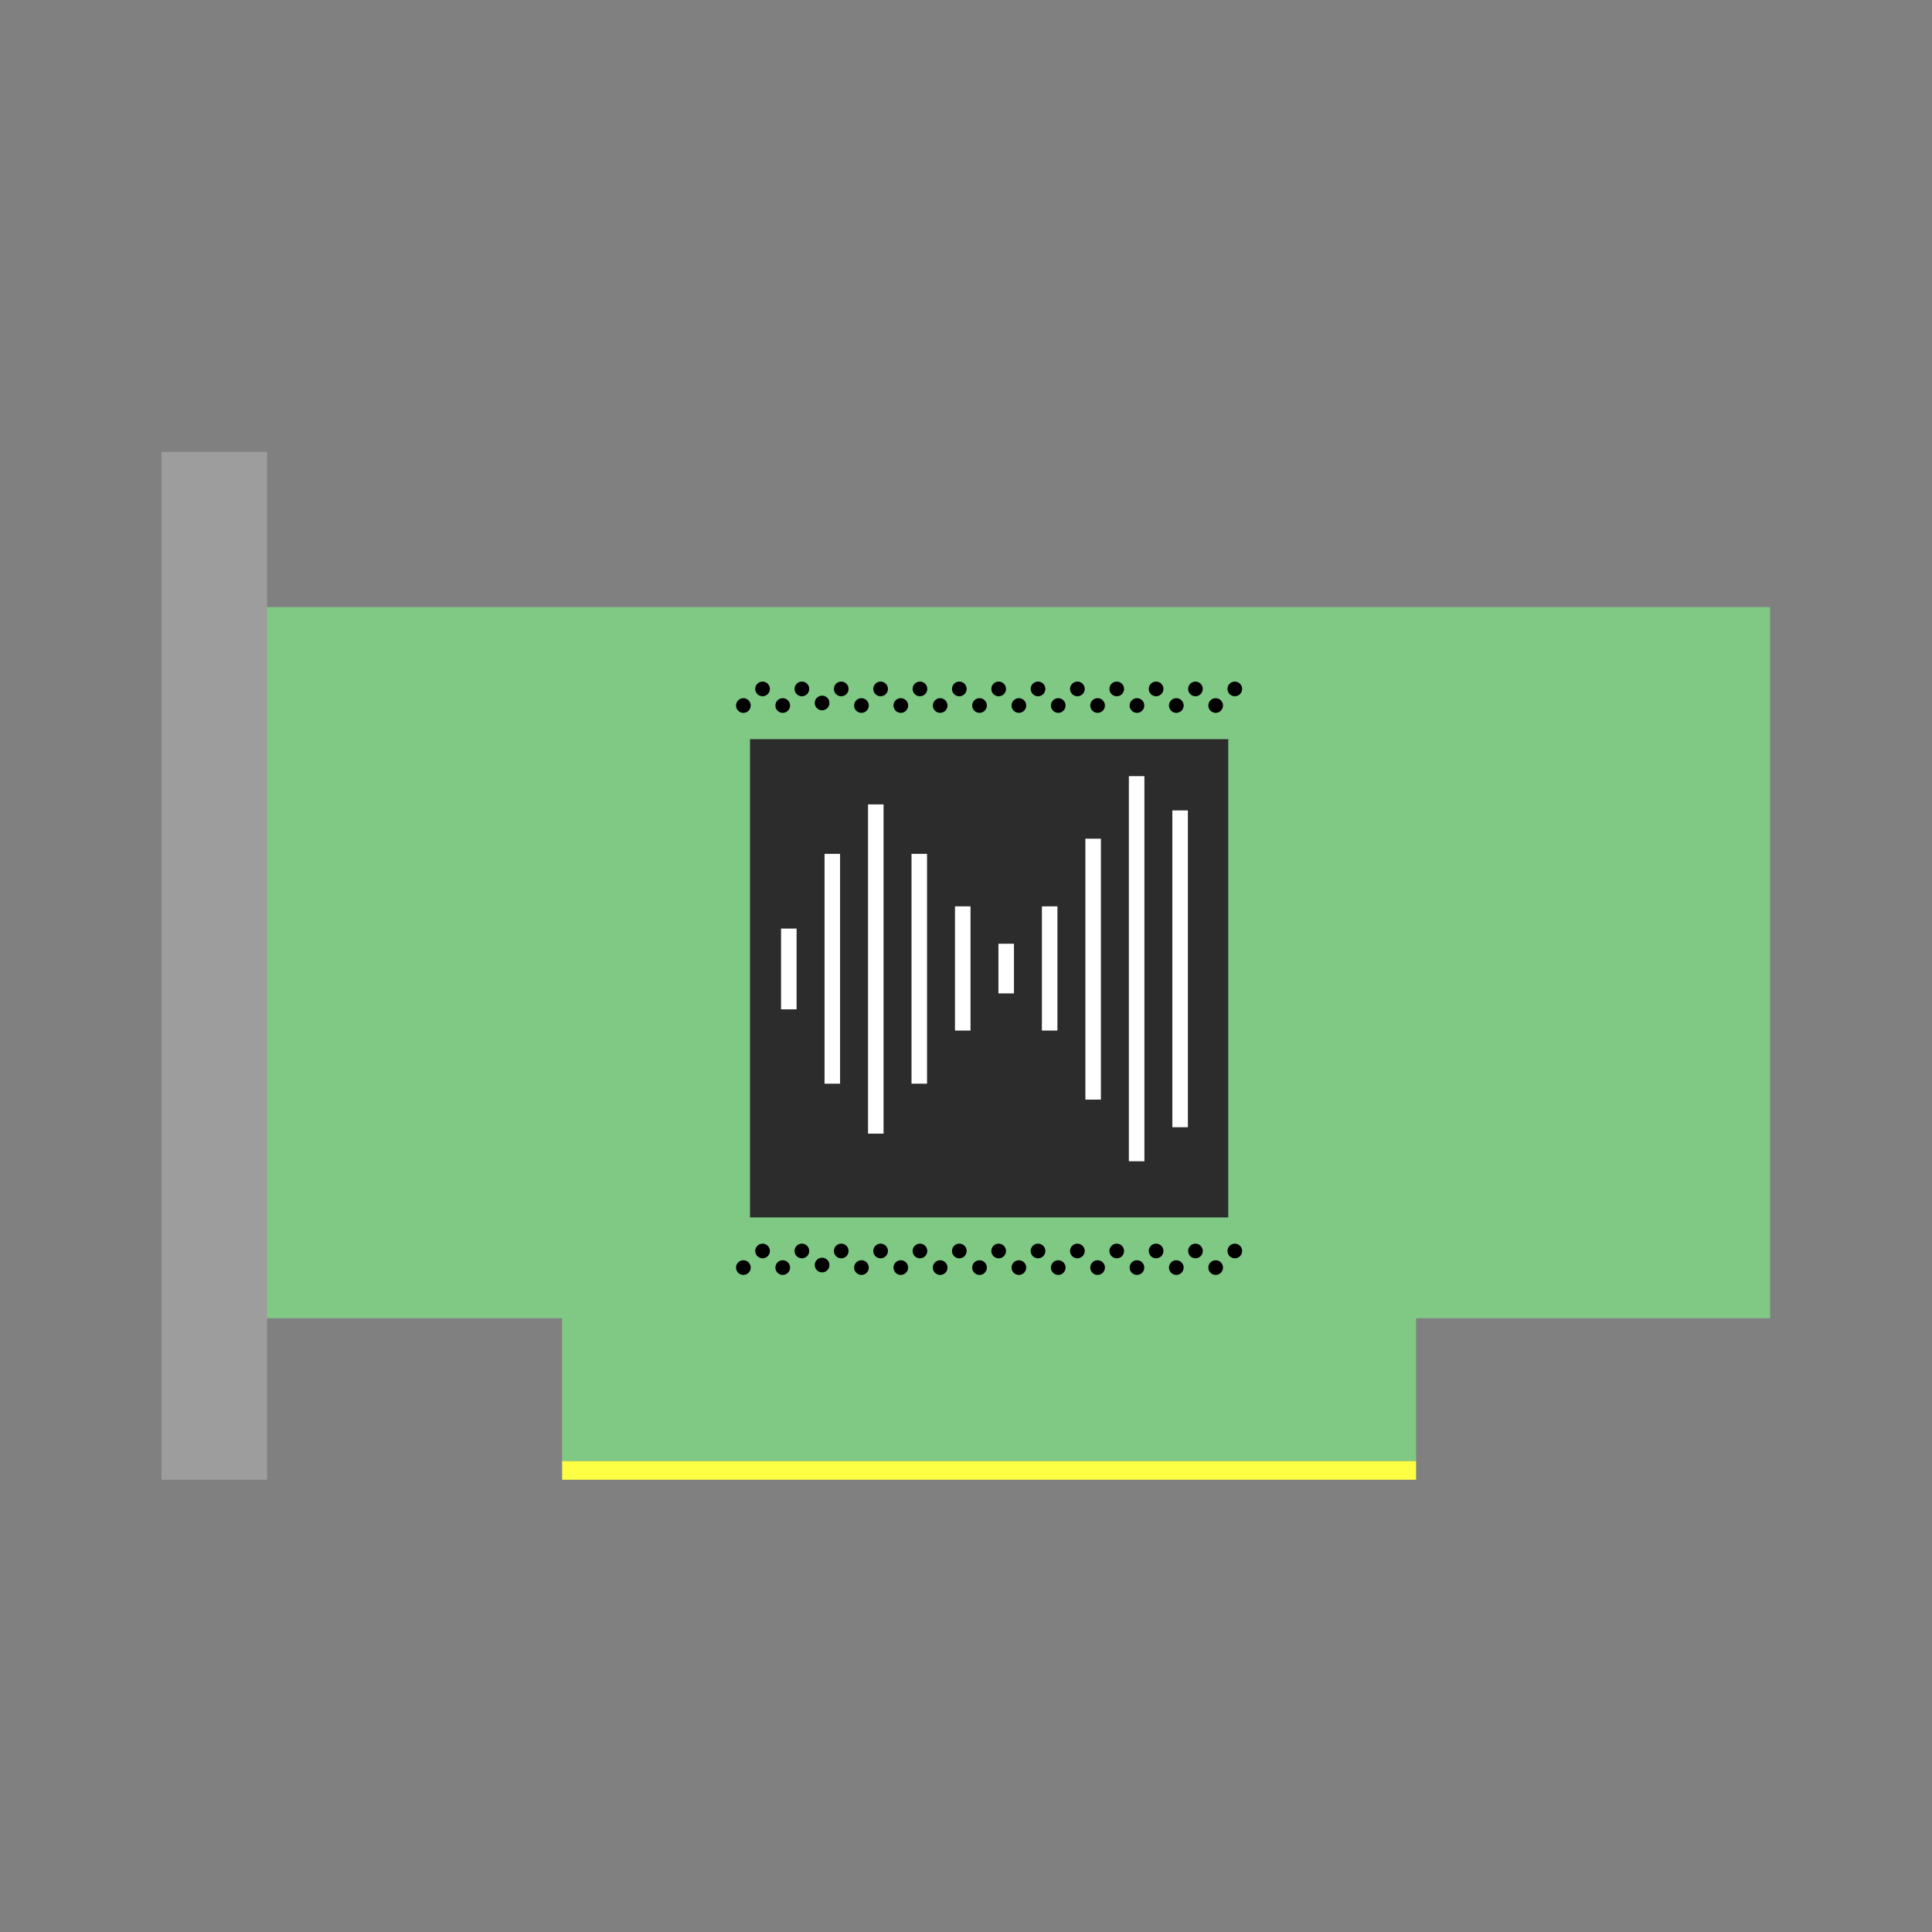 <?xml version="1.0" encoding="UTF-8" standalone="no"?>
<!DOCTYPE svg PUBLIC "-//W3C//DTD SVG 1.1//EN" "http://www.w3.org/Graphics/SVG/1.1/DTD/svg11.dtd">
<svg width="100%" height="100%" viewBox="0 0 48 48" version="1.1" xmlns="http://www.w3.org/2000/svg" xmlns:xlink="http://www.w3.org/1999/xlink" xml:space="preserve" xmlns:serif="http://www.serif.com/" style="fill-rule:evenodd;clip-rule:evenodd;stroke-linejoin:round;stroke-miterlimit:2;">
    <rect x="0" y="0" width="48" height="48" fill="#808080" stroke="none"/>
    <g transform="matrix(1.265,0,0,1.265,-5.786,-2.584)">
        <g transform="matrix(1,0,0,1,0,0.426)">
            <g>
                <g transform="matrix(1,0,0,1,1.037,0)">
                    <path d="M38.302,27.507L31.349,27.507L31.349,30.313L14.577,30.313L14.577,27.507L7.624,27.507L7.624,13.54L38.302,13.54L38.302,27.507Z" style="fill:rgb(128,201,133);"/>
                </g>
                <rect x="15.614" y="30.313" width="16.772" height="0.366" style="fill:rgb(253,255,68);"/>
            </g>
            <g transform="matrix(1,0,0,1,1.281,0)">
                <g transform="matrix(1,0,0,1,-0.274,-0.029)">
                    <g transform="matrix(1,0,0,1,-0.122,-0.427)">
                        <rect x="18.419" y="16.59" width="9.393" height="9.393" style="fill:rgb(44,44,44);"/>
                    </g>
                    <g>
                        <g transform="matrix(1,0,0,1,0,0.854)">
                            <rect x="18.907" y="19.029" width="0.305" height="1.586" style="fill:white;"/>
                        </g>
                        <g transform="matrix(1,0,0,2.846,0.854,-35.741)">
                            <rect x="18.907" y="19.029" width="0.305" height="1.586" style="fill:white;"/>
                        </g>
                        <g transform="matrix(1,0,0,4.077,1.708,-60.137)">
                            <rect x="18.907" y="19.029" width="0.305" height="1.586" style="fill:white;"/>
                        </g>
                        <g transform="matrix(1,0,0,2.846,2.562,-35.741)">
                            <rect x="18.907" y="19.029" width="0.305" height="1.586" style="fill:white;"/>
                        </g>
                        <g transform="matrix(1,0,0,1.538,3.416,-9.82)">
                            <rect x="18.907" y="19.029" width="0.305" height="1.586" style="fill:white;"/>
                        </g>
                        <g transform="matrix(1,0,0,0.615,4.269,8.478)">
                            <rect x="18.907" y="19.029" width="0.305" height="1.586" style="fill:white;"/>
                        </g>
                        <g transform="matrix(1,0,0,1.538,5.123,-9.82)">
                            <rect x="18.907" y="19.029" width="0.305" height="1.586" style="fill:white;"/>
                        </g>
                        <g transform="matrix(1,0,0,3.231,5.977,-43.365)">
                            <rect x="18.907" y="19.029" width="0.305" height="1.586" style="fill:white;"/>
                        </g>
                        <g transform="matrix(1,0,0,3.923,7.685,-57.088)">
                            <rect x="18.907" y="19.029" width="0.305" height="1.586" style="fill:white;"/>
                        </g>
                        <g transform="matrix(1,0,0,4.769,6.831,-73.86)">
                            <rect x="18.907" y="19.029" width="0.305" height="1.586" style="fill:white;"/>
                        </g>
                    </g>
                </g>
                <g transform="matrix(1,0,0,1,0.001,0)">
                    <g transform="matrix(0.411,0,0,0.411,12.659,11.544)">
                        <circle cx="12.732" cy="9.56" r="0.351"/>
                    </g>
                    <g transform="matrix(0.411,0,0,0.411,13.432,11.544)">
                        <circle cx="12.732" cy="9.56" r="0.351"/>
                    </g>
                    <g transform="matrix(0.411,0,0,0.411,21.935,11.544)">
                        <circle cx="12.732" cy="9.56" r="0.351"/>
                    </g>
                    <g transform="matrix(0.411,0,0,0.411,21.162,11.544)">
                        <circle cx="12.732" cy="9.56" r="0.351"/>
                    </g>
                    <g transform="matrix(0.411,0,0,0.411,14.978,11.544)">
                        <circle cx="12.732" cy="9.56" r="0.351"/>
                    </g>
                    <g transform="matrix(0.411,0,0,0.411,14.205,11.494)">
                        <circle cx="12.732" cy="9.56" r="0.351"/>
                    </g>
                    <g transform="matrix(0.411,0,0,0.411,15.751,11.544)">
                        <circle cx="12.732" cy="9.56" r="0.351"/>
                    </g>
                    <g transform="matrix(0.411,0,0,0.411,16.524,11.544)">
                        <circle cx="12.732" cy="9.56" r="0.351"/>
                    </g>
                    <g transform="matrix(0.411,0,0,0.411,17.297,11.544)">
                        <circle cx="12.732" cy="9.56" r="0.351"/>
                    </g>
                    <g transform="matrix(0.411,0,0,0.411,18.07,11.544)">
                        <circle cx="12.732" cy="9.56" r="0.351"/>
                    </g>
                    <g transform="matrix(0.411,0,0,0.411,18.843,11.544)">
                        <circle cx="12.732" cy="9.56" r="0.351"/>
                    </g>
                    <g transform="matrix(0.411,0,0,0.411,19.616,11.544)">
                        <circle cx="12.732" cy="9.56" r="0.351"/>
                    </g>
                    <g transform="matrix(0.411,0,0,0.411,20.389,11.544)">
                        <circle cx="12.732" cy="9.56" r="0.351"/>
                    </g>
                    <g transform="matrix(0.411,0,0,0.411,13.036,11.218)">
                        <circle cx="12.732" cy="9.56" r="0.351"/>
                    </g>
                    <g transform="matrix(0.411,0,0,0.411,13.808,11.218)">
                        <circle cx="12.732" cy="9.56" r="0.351"/>
                    </g>
                    <g transform="matrix(0.411,0,0,0.411,22.311,11.218)">
                        <circle cx="12.732" cy="9.56" r="0.351"/>
                    </g>
                    <g transform="matrix(0.411,0,0,0.411,21.538,11.218)">
                        <circle cx="12.732" cy="9.56" r="0.351"/>
                    </g>
                    <g transform="matrix(0.411,0,0,0.411,15.354,11.218)">
                        <circle cx="12.732" cy="9.56" r="0.351"/>
                    </g>
                    <g transform="matrix(0.411,0,0,0.411,14.581,11.218)">
                        <circle cx="12.732" cy="9.56" r="0.351"/>
                    </g>
                    <g transform="matrix(0.411,0,0,0.411,16.127,11.218)">
                        <circle cx="12.732" cy="9.56" r="0.351"/>
                    </g>
                    <g transform="matrix(0.411,0,0,0.411,16.9,11.218)">
                        <circle cx="12.732" cy="9.56" r="0.351"/>
                    </g>
                    <g transform="matrix(0.411,0,0,0.411,17.673,11.218)">
                        <circle cx="12.732" cy="9.56" r="0.351"/>
                    </g>
                    <g transform="matrix(0.411,0,0,0.411,18.446,11.218)">
                        <circle cx="12.732" cy="9.56" r="0.351"/>
                    </g>
                    <g transform="matrix(0.411,0,0,0.411,19.219,11.218)">
                        <circle cx="12.732" cy="9.56" r="0.351"/>
                    </g>
                    <g transform="matrix(0.411,0,0,0.411,19.992,11.218)">
                        <circle cx="12.732" cy="9.56" r="0.351"/>
                    </g>
                    <g transform="matrix(0.411,0,0,0.411,20.765,11.218)">
                        <circle cx="12.732" cy="9.56" r="0.351"/>
                    </g>
                </g>
                <g transform="matrix(1,0,0,1,0.001,11.039)">
                    <g transform="matrix(0.411,0,0,0.411,12.659,11.544)">
                        <circle cx="12.732" cy="9.56" r="0.351"/>
                    </g>
                    <g transform="matrix(0.411,0,0,0.411,13.432,11.544)">
                        <circle cx="12.732" cy="9.56" r="0.351"/>
                    </g>
                    <g transform="matrix(0.411,0,0,0.411,21.935,11.544)">
                        <circle cx="12.732" cy="9.56" r="0.351"/>
                    </g>
                    <g transform="matrix(0.411,0,0,0.411,21.162,11.544)">
                        <circle cx="12.732" cy="9.56" r="0.351"/>
                    </g>
                    <g transform="matrix(0.411,0,0,0.411,14.978,11.544)">
                        <circle cx="12.732" cy="9.56" r="0.351"/>
                    </g>
                    <g transform="matrix(0.411,0,0,0.411,14.205,11.494)">
                        <circle cx="12.732" cy="9.56" r="0.351"/>
                    </g>
                    <g transform="matrix(0.411,0,0,0.411,15.751,11.544)">
                        <circle cx="12.732" cy="9.56" r="0.351"/>
                    </g>
                    <g transform="matrix(0.411,0,0,0.411,16.524,11.544)">
                        <circle cx="12.732" cy="9.56" r="0.351"/>
                    </g>
                    <g transform="matrix(0.411,0,0,0.411,17.297,11.544)">
                        <circle cx="12.732" cy="9.56" r="0.351"/>
                    </g>
                    <g transform="matrix(0.411,0,0,0.411,18.07,11.544)">
                        <circle cx="12.732" cy="9.56" r="0.351"/>
                    </g>
                    <g transform="matrix(0.411,0,0,0.411,18.843,11.544)">
                        <circle cx="12.732" cy="9.56" r="0.351"/>
                    </g>
                    <g transform="matrix(0.411,0,0,0.411,19.616,11.544)">
                        <circle cx="12.732" cy="9.56" r="0.351"/>
                    </g>
                    <g transform="matrix(0.411,0,0,0.411,20.389,11.544)">
                        <circle cx="12.732" cy="9.56" r="0.351"/>
                    </g>
                    <g transform="matrix(0.411,0,0,0.411,13.036,11.218)">
                        <circle cx="12.732" cy="9.56" r="0.351"/>
                    </g>
                    <g transform="matrix(0.411,0,0,0.411,13.808,11.218)">
                        <circle cx="12.732" cy="9.56" r="0.351"/>
                    </g>
                    <g transform="matrix(0.411,0,0,0.411,22.311,11.218)">
                        <circle cx="12.732" cy="9.56" r="0.351"/>
                    </g>
                    <g transform="matrix(0.411,0,0,0.411,21.538,11.218)">
                        <circle cx="12.732" cy="9.56" r="0.351"/>
                    </g>
                    <g transform="matrix(0.411,0,0,0.411,15.354,11.218)">
                        <circle cx="12.732" cy="9.56" r="0.351"/>
                    </g>
                    <g transform="matrix(0.411,0,0,0.411,14.581,11.218)">
                        <circle cx="12.732" cy="9.56" r="0.351"/>
                    </g>
                    <g transform="matrix(0.411,0,0,0.411,16.127,11.218)">
                        <circle cx="12.732" cy="9.56" r="0.351"/>
                    </g>
                    <g transform="matrix(0.411,0,0,0.411,16.9,11.218)">
                        <circle cx="12.732" cy="9.56" r="0.351"/>
                    </g>
                    <g transform="matrix(0.411,0,0,0.411,17.673,11.218)">
                        <circle cx="12.732" cy="9.56" r="0.351"/>
                    </g>
                    <g transform="matrix(0.411,0,0,0.411,18.446,11.218)">
                        <circle cx="12.732" cy="9.56" r="0.351"/>
                    </g>
                    <g transform="matrix(0.411,0,0,0.411,19.219,11.218)">
                        <circle cx="12.732" cy="9.56" r="0.351"/>
                    </g>
                    <g transform="matrix(0.411,0,0,0.411,19.992,11.218)">
                        <circle cx="12.732" cy="9.56" r="0.351"/>
                    </g>
                    <g transform="matrix(0.411,0,0,0.411,20.765,11.218)">
                        <circle cx="12.732" cy="9.56" r="0.351"/>
                    </g>
                </g>
            </g>
        </g>
        <g transform="matrix(1,0,0,1,0.061,-1.037)">
            <rect x="7.685" y="11.954" width="2.074" height="20.188" style="fill:rgb(157,157,157);"/>
        </g>
    </g>
</svg>
